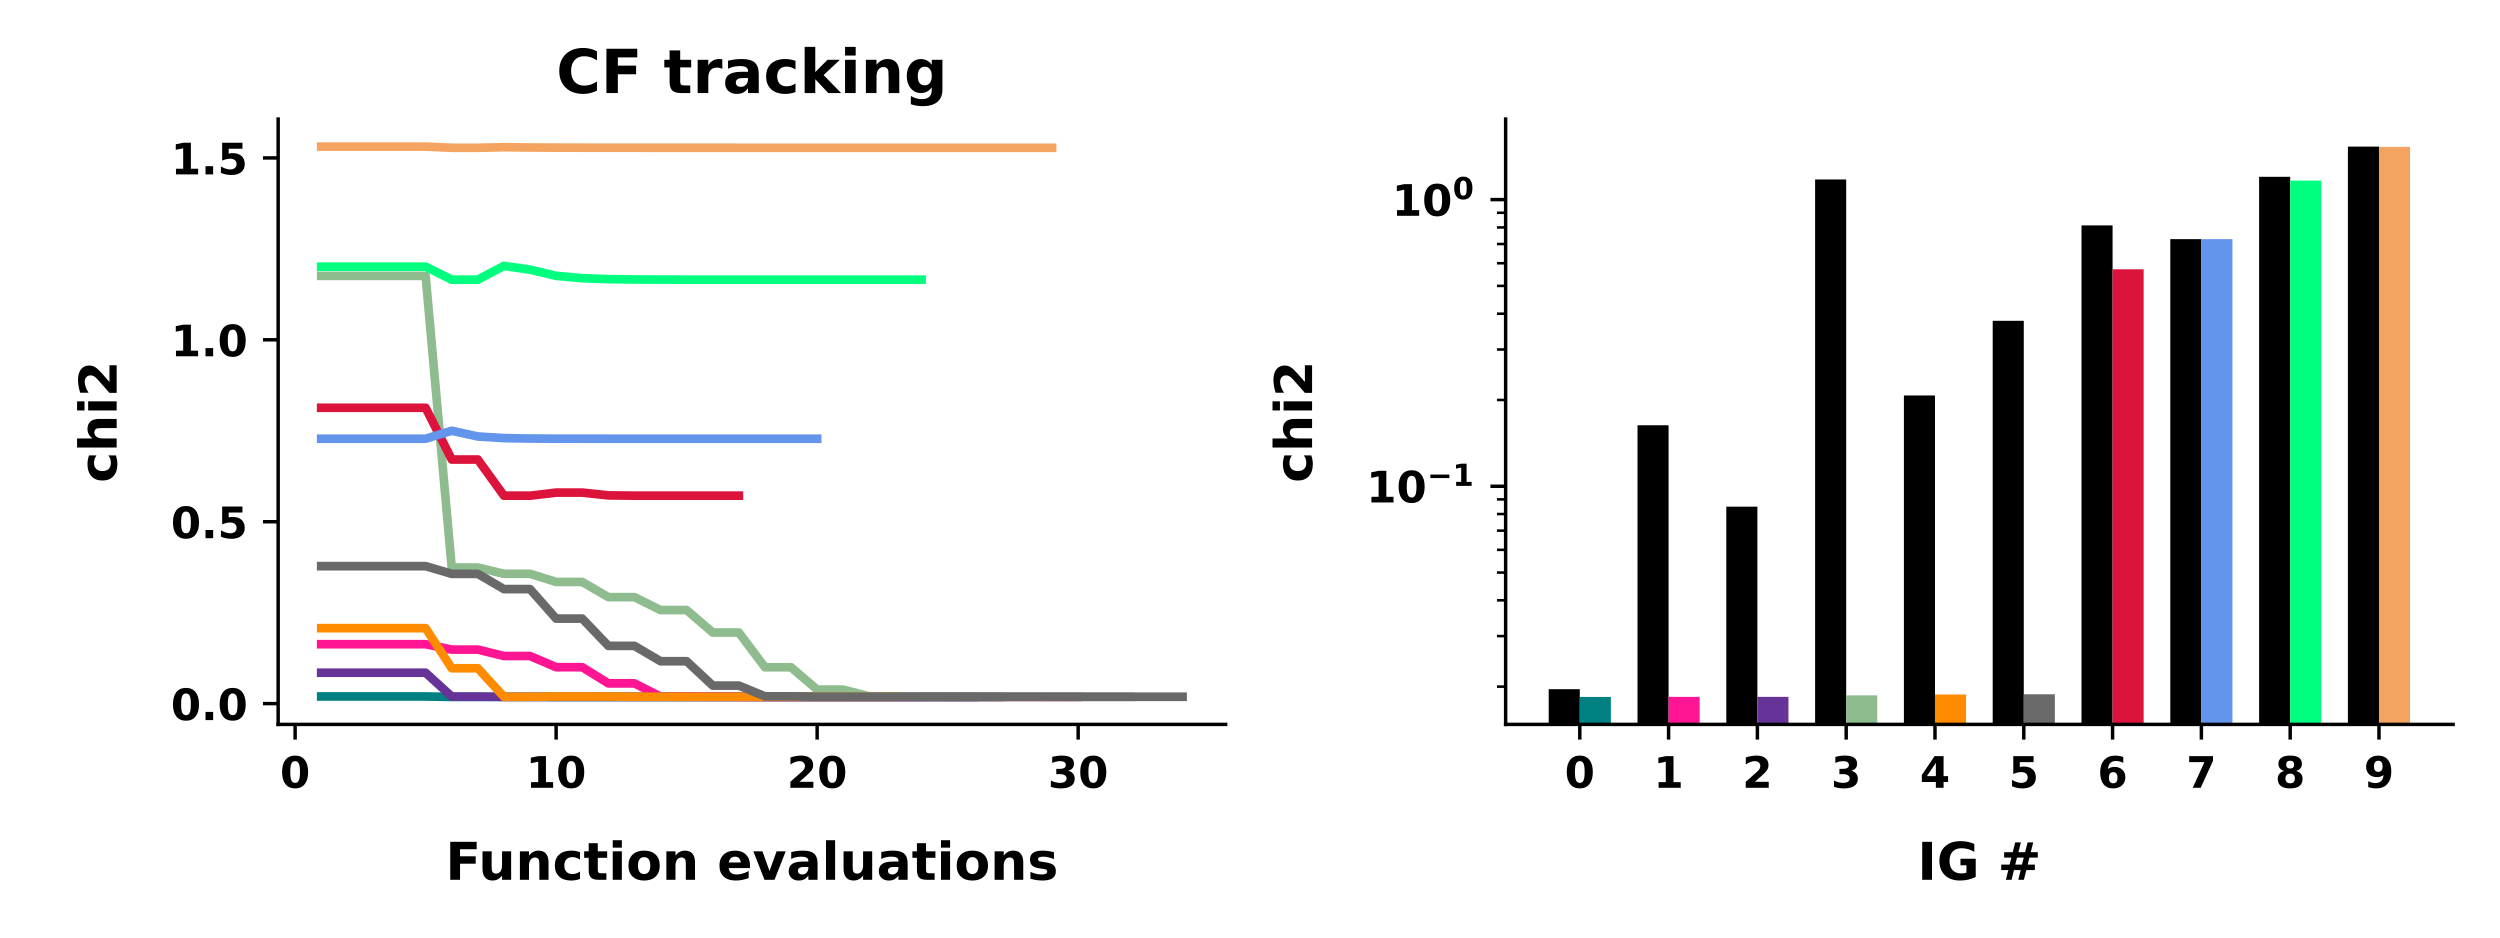 <?xml version="1.0" encoding="utf-8" standalone="no"?>
<!DOCTYPE svg PUBLIC "-//W3C//DTD SVG 1.1//EN"
  "http://www.w3.org/Graphics/SVG/1.1/DTD/svg11.dtd">
<!-- Created with matplotlib (https://matplotlib.org/) -->
<svg height="216pt" version="1.1" viewBox="0 0 576 216" width="576pt" xmlns="http://www.w3.org/2000/svg" xmlns:xlink="http://www.w3.org/1999/xlink">
 <defs>
  <style type="text/css">*{stroke-linecap:butt;stroke-linejoin:round;}</style>
 </defs>
 <g id="figure_1">
  <g id="patch_1">
   <path d="M 0 216 
L 576 216 
L 576 0 
L 0 0 
z
" style="fill:#ffffff;"/>
  </g>
  <g id="axes_1">
   <g id="patch_2">
    <path d="M 64.086 166.908 
L 282.386 166.908 
L 282.386 27.438 
L 64.086 27.438 
z
" style="fill:#ffffff;"/>
   </g>
   <g id="matplotlib.axis_1">
    <g id="xtick_1">
     <g id="line2d_1">
      <defs>
       <path d="M 0 0 
L 0 3.5 
" id="m34d4eb2824" style="stroke:#000000;stroke-width:0.8;"/>
      </defs>
      <g>
       <use style="stroke:#000000;stroke-width:0.8;" x="67.995" xlink:href="#m34d4eb2824" y="166.908"/>
      </g>
     </g>
     <g id="text_1">
      <!-- 0 -->
      <g transform="translate(64.516 181.507)scale(0.1 -0.1)">
       <defs>
        <path d="M 46 36.531 
Q 46 50.203 43.438 55.781 
Q 40.875 61.375 34.812 61.375 
Q 28.766 61.375 26.172 55.781 
Q 23.578 50.203 23.578 36.531 
Q 23.578 22.703 26.172 17.031 
Q 28.766 11.375 34.812 11.375 
Q 40.828 11.375 43.406 17.031 
Q 46 22.703 46 36.531 
z
M 64.797 36.375 
Q 64.797 18.266 56.984 8.422 
Q 49.172 -1.422 34.812 -1.422 
Q 20.406 -1.422 12.594 8.422 
Q 4.781 18.266 4.781 36.375 
Q 4.781 54.547 12.594 64.375 
Q 20.406 74.219 34.812 74.219 
Q 49.172 74.219 56.984 64.375 
Q 64.797 54.547 64.797 36.375 
z
" id="DejaVuSans-Bold-48"/>
       </defs>
       <use xlink:href="#DejaVuSans-Bold-48"/>
      </g>
     </g>
    </g>
    <g id="xtick_2">
     <g id="line2d_2">
      <g>
       <use style="stroke:#000000;stroke-width:0.8;" x="128.132" xlink:href="#m34d4eb2824" y="166.908"/>
      </g>
     </g>
     <g id="text_2">
      <!-- 10 -->
      <g transform="translate(121.175 181.507)scale(0.1 -0.1)">
       <defs>
        <path d="M 11.719 12.984 
L 28.328 12.984 
L 28.328 60.109 
L 11.281 56.594 
L 11.281 69.391 
L 28.219 72.906 
L 46.094 72.906 
L 46.094 12.984 
L 62.703 12.984 
L 62.703 0 
L 11.719 0 
z
" id="DejaVuSans-Bold-49"/>
       </defs>
       <use xlink:href="#DejaVuSans-Bold-49"/>
       <use x="69.58" xlink:href="#DejaVuSans-Bold-48"/>
      </g>
     </g>
    </g>
    <g id="xtick_3">
     <g id="line2d_3">
      <g>
       <use style="stroke:#000000;stroke-width:0.8;" x="188.27" xlink:href="#m34d4eb2824" y="166.908"/>
      </g>
     </g>
     <g id="text_3">
      <!-- 20 -->
      <g transform="translate(181.312 181.507)scale(0.1 -0.1)">
       <defs>
        <path d="M 28.812 13.812 
L 60.891 13.812 
L 60.891 0 
L 7.906 0 
L 7.906 13.812 
L 34.516 37.312 
Q 38.094 40.531 39.797 43.609 
Q 41.5 46.688 41.5 50 
Q 41.5 55.125 38.062 58.25 
Q 34.625 61.375 28.906 61.375 
Q 24.516 61.375 19.281 59.5 
Q 14.062 57.625 8.109 53.906 
L 8.109 69.922 
Q 14.453 72.016 20.656 73.109 
Q 26.859 74.219 32.812 74.219 
Q 45.906 74.219 53.156 68.453 
Q 60.406 62.703 60.406 52.391 
Q 60.406 46.438 57.328 41.281 
Q 54.25 36.141 44.391 27.484 
z
" id="DejaVuSans-Bold-50"/>
       </defs>
       <use xlink:href="#DejaVuSans-Bold-50"/>
       <use x="69.58" xlink:href="#DejaVuSans-Bold-48"/>
      </g>
     </g>
    </g>
    <g id="xtick_4">
     <g id="line2d_4">
      <g>
       <use style="stroke:#000000;stroke-width:0.8;" x="248.408" xlink:href="#m34d4eb2824" y="166.908"/>
      </g>
     </g>
     <g id="text_4">
      <!-- 30 -->
      <g transform="translate(241.45 181.507)scale(0.1 -0.1)">
       <defs>
        <path d="M 46.578 39.312 
Q 53.953 37.406 57.781 32.688 
Q 61.625 27.984 61.625 20.703 
Q 61.625 9.859 53.312 4.219 
Q 45.016 -1.422 29.109 -1.422 
Q 23.484 -1.422 17.844 -0.516 
Q 12.203 0.391 6.688 2.203 
L 6.688 16.703 
Q 11.969 14.062 17.156 12.719 
Q 22.359 11.375 27.391 11.375 
Q 34.859 11.375 38.844 13.953 
Q 42.828 16.547 42.828 21.391 
Q 42.828 26.375 38.75 28.938 
Q 34.672 31.5 26.703 31.5 
L 19.188 31.5 
L 19.188 43.609 
L 27.094 43.609 
Q 34.188 43.609 37.641 45.828 
Q 41.109 48.047 41.109 52.594 
Q 41.109 56.781 37.734 59.078 
Q 34.375 61.375 28.219 61.375 
Q 23.688 61.375 19.047 60.344 
Q 14.406 59.328 9.812 57.328 
L 9.812 71.094 
Q 15.375 72.656 20.844 73.438 
Q 26.312 74.219 31.594 74.219 
Q 45.797 74.219 52.844 69.547 
Q 59.906 64.891 59.906 55.516 
Q 59.906 49.125 56.531 45.047 
Q 53.172 40.969 46.578 39.312 
z
" id="DejaVuSans-Bold-51"/>
       </defs>
       <use xlink:href="#DejaVuSans-Bold-51"/>
       <use x="69.58" xlink:href="#DejaVuSans-Bold-48"/>
      </g>
     </g>
    </g>
    <g id="text_5">
     <!-- Function evaluations -->
     <g transform="translate(102.635 202.704)scale(0.12 -0.12)">
      <defs>
       <path d="M 9.188 72.906 
L 59.906 72.906 
L 59.906 58.688 
L 27.984 58.688 
L 27.984 45.125 
L 58.016 45.125 
L 58.016 30.906 
L 27.984 30.906 
L 27.984 0 
L 9.188 0 
z
" id="DejaVuSans-Bold-70"/>
       <path d="M 7.812 21.297 
L 7.812 54.688 
L 25.391 54.688 
L 25.391 49.219 
Q 25.391 44.781 25.344 38.062 
Q 25.297 31.344 25.297 29.109 
Q 25.297 22.516 25.641 19.609 
Q 25.984 16.703 26.812 15.375 
Q 27.875 13.672 29.609 12.734 
Q 31.344 11.812 33.594 11.812 
Q 39.062 11.812 42.188 16.016 
Q 45.312 20.219 45.312 27.688 
L 45.312 54.688 
L 62.797 54.688 
L 62.797 0 
L 45.312 0 
L 45.312 7.906 
Q 41.359 3.125 36.938 0.844 
Q 32.516 -1.422 27.203 -1.422 
Q 17.719 -1.422 12.766 4.391 
Q 7.812 10.203 7.812 21.297 
z
" id="DejaVuSans-Bold-117"/>
       <path d="M 63.375 33.297 
L 63.375 0 
L 45.797 0 
L 45.797 5.422 
L 45.797 25.484 
Q 45.797 32.562 45.484 35.25 
Q 45.172 37.938 44.391 39.203 
Q 43.359 40.922 41.594 41.875 
Q 39.844 42.828 37.594 42.828 
Q 32.125 42.828 29 38.594 
Q 25.875 34.375 25.875 26.906 
L 25.875 0 
L 8.406 0 
L 8.406 54.688 
L 25.875 54.688 
L 25.875 46.688 
Q 29.828 51.469 34.266 53.734 
Q 38.719 56 44.094 56 
Q 53.562 56 58.469 50.188 
Q 63.375 44.391 63.375 33.297 
z
" id="DejaVuSans-Bold-110"/>
       <path d="M 52.594 52.984 
L 52.594 38.719 
Q 49.031 41.156 45.438 42.328 
Q 41.844 43.5 37.984 43.5 
Q 30.672 43.5 26.594 39.234 
Q 22.516 34.969 22.516 27.297 
Q 22.516 19.625 26.594 15.344 
Q 30.672 11.078 37.984 11.078 
Q 42.094 11.078 45.781 12.297 
Q 49.469 13.531 52.594 15.922 
L 52.594 1.609 
Q 48.484 0.094 44.266 -0.656 
Q 40.047 -1.422 35.797 -1.422 
Q 21 -1.422 12.641 6.172 
Q 4.297 13.766 4.297 27.297 
Q 4.297 40.828 12.641 48.406 
Q 21 56 35.797 56 
Q 40.094 56 44.266 55.25 
Q 48.438 54.5 52.594 52.984 
z
" id="DejaVuSans-Bold-99"/>
       <path d="M 27.484 70.219 
L 27.484 54.688 
L 45.516 54.688 
L 45.516 42.188 
L 27.484 42.188 
L 27.484 19 
Q 27.484 15.188 29 13.844 
Q 30.516 12.5 35.016 12.5 
L 44 12.5 
L 44 0 
L 29 0 
Q 18.656 0 14.328 4.312 
Q 10.016 8.641 10.016 19 
L 10.016 42.188 
L 1.312 42.188 
L 1.312 54.688 
L 10.016 54.688 
L 10.016 70.219 
z
" id="DejaVuSans-Bold-116"/>
       <path d="M 8.406 54.688 
L 25.875 54.688 
L 25.875 0 
L 8.406 0 
z
M 8.406 75.984 
L 25.875 75.984 
L 25.875 61.719 
L 8.406 61.719 
z
" id="DejaVuSans-Bold-105"/>
       <path d="M 34.422 43.5 
Q 28.609 43.5 25.562 39.328 
Q 22.516 35.156 22.516 27.297 
Q 22.516 19.438 25.562 15.25 
Q 28.609 11.078 34.422 11.078 
Q 40.141 11.078 43.156 15.25 
Q 46.188 19.438 46.188 27.297 
Q 46.188 35.156 43.156 39.328 
Q 40.141 43.5 34.422 43.5 
z
M 34.422 56 
Q 48.531 56 56.469 48.375 
Q 64.406 40.766 64.406 27.297 
Q 64.406 13.812 56.469 6.188 
Q 48.531 -1.422 34.422 -1.422 
Q 20.266 -1.422 12.281 6.188 
Q 4.297 13.812 4.297 27.297 
Q 4.297 40.766 12.281 48.375 
Q 20.266 56 34.422 56 
z
" id="DejaVuSans-Bold-111"/>
       <path id="DejaVuSans-Bold-32"/>
       <path d="M 62.984 27.484 
L 62.984 22.516 
L 22.125 22.516 
Q 22.75 16.359 26.562 13.281 
Q 30.375 10.203 37.203 10.203 
Q 42.719 10.203 48.5 11.844 
Q 54.297 13.484 60.406 16.797 
L 60.406 3.328 
Q 54.203 0.984 48 -0.219 
Q 41.797 -1.422 35.594 -1.422 
Q 20.75 -1.422 12.516 6.125 
Q 4.297 13.672 4.297 27.297 
Q 4.297 40.672 12.375 48.328 
Q 20.453 56 34.625 56 
Q 47.516 56 55.25 48.234 
Q 62.984 40.484 62.984 27.484 
z
M 45.016 33.297 
Q 45.016 38.281 42.109 41.328 
Q 39.203 44.391 34.516 44.391 
Q 29.438 44.391 26.266 41.531 
Q 23.094 38.672 22.312 33.297 
z
" id="DejaVuSans-Bold-101"/>
       <path d="M 1.516 54.688 
L 19 54.688 
L 32.625 16.891 
L 46.188 54.688 
L 63.719 54.688 
L 42.188 0 
L 23 0 
z
" id="DejaVuSans-Bold-118"/>
       <path d="M 32.906 24.609 
Q 27.438 24.609 24.672 22.75 
Q 21.922 20.906 21.922 17.281 
Q 21.922 13.969 24.141 12.078 
Q 26.375 10.203 30.328 10.203 
Q 35.25 10.203 38.625 13.734 
Q 42 17.281 42 22.609 
L 42 24.609 
z
M 59.625 31.203 
L 59.625 0 
L 42 0 
L 42 8.109 
Q 38.484 3.125 34.078 0.844 
Q 29.688 -1.422 23.391 -1.422 
Q 14.891 -1.422 9.594 3.531 
Q 4.297 8.5 4.297 16.406 
Q 4.297 26.031 10.906 30.516 
Q 17.531 35.016 31.688 35.016 
L 42 35.016 
L 42 36.375 
Q 42 40.531 38.719 42.453 
Q 35.453 44.391 28.516 44.391 
Q 22.906 44.391 18.062 43.266 
Q 13.234 42.141 9.078 39.891 
L 9.078 53.219 
Q 14.703 54.594 20.359 55.297 
Q 26.031 56 31.688 56 
Q 46.484 56 53.047 50.172 
Q 59.625 44.344 59.625 31.203 
z
" id="DejaVuSans-Bold-97"/>
       <path d="M 8.406 75.984 
L 25.875 75.984 
L 25.875 0 
L 8.406 0 
z
" id="DejaVuSans-Bold-108"/>
       <path d="M 51.125 52.984 
L 51.125 39.703 
Q 45.516 42.047 40.281 43.219 
Q 35.062 44.391 30.422 44.391 
Q 25.438 44.391 23.016 43.141 
Q 20.609 41.891 20.609 39.312 
Q 20.609 37.203 22.438 36.078 
Q 24.266 34.969 29 34.422 
L 32.078 33.984 
Q 45.516 32.281 50.141 28.375 
Q 54.781 24.469 54.781 16.109 
Q 54.781 7.375 48.328 2.969 
Q 41.891 -1.422 29.109 -1.422 
Q 23.688 -1.422 17.891 -0.562 
Q 12.109 0.297 6 2 
L 6 15.281 
Q 11.234 12.75 16.719 11.469 
Q 22.219 10.203 27.875 10.203 
Q 33.016 10.203 35.594 11.609 
Q 38.188 13.031 38.188 15.828 
Q 38.188 18.172 36.406 19.312 
Q 34.625 20.453 29.297 21.094 
L 26.219 21.484 
Q 14.547 22.953 9.859 26.906 
Q 5.172 30.859 5.172 38.922 
Q 5.172 47.609 11.125 51.797 
Q 17.094 56 29.391 56 
Q 34.234 56 39.547 55.266 
Q 44.875 54.547 51.125 52.984 
z
" id="DejaVuSans-Bold-115"/>
      </defs>
      <use xlink:href="#DejaVuSans-Bold-70"/>
      <use x="63.311" xlink:href="#DejaVuSans-Bold-117"/>
      <use x="134.502" xlink:href="#DejaVuSans-Bold-110"/>
      <use x="205.693" xlink:href="#DejaVuSans-Bold-99"/>
      <use x="264.971" xlink:href="#DejaVuSans-Bold-116"/>
      <use x="312.773" xlink:href="#DejaVuSans-Bold-105"/>
      <use x="347.051" xlink:href="#DejaVuSans-Bold-111"/>
      <use x="415.752" xlink:href="#DejaVuSans-Bold-110"/>
      <use x="486.943" xlink:href="#DejaVuSans-Bold-32"/>
      <use x="521.758" xlink:href="#DejaVuSans-Bold-101"/>
      <use x="589.58" xlink:href="#DejaVuSans-Bold-118"/>
      <use x="654.766" xlink:href="#DejaVuSans-Bold-97"/>
      <use x="722.246" xlink:href="#DejaVuSans-Bold-108"/>
      <use x="756.523" xlink:href="#DejaVuSans-Bold-117"/>
      <use x="827.715" xlink:href="#DejaVuSans-Bold-97"/>
      <use x="895.195" xlink:href="#DejaVuSans-Bold-116"/>
      <use x="942.998" xlink:href="#DejaVuSans-Bold-105"/>
      <use x="977.275" xlink:href="#DejaVuSans-Bold-111"/>
      <use x="1045.977" xlink:href="#DejaVuSans-Bold-110"/>
      <use x="1117.168" xlink:href="#DejaVuSans-Bold-115"/>
     </g>
    </g>
   </g>
   <g id="matplotlib.axis_2">
    <g id="ytick_1">
     <g id="line2d_5">
      <defs>
       <path d="M 0 0 
L -3.5 0 
" id="m1b140ae4a9" style="stroke:#000000;stroke-width:0.8;"/>
      </defs>
      <g>
       <use style="stroke:#000000;stroke-width:0.8;" x="64.086" xlink:href="#m1b140ae4a9" y="162.112"/>
      </g>
     </g>
     <g id="text_6">
      <!-- 0.0 -->
      <g transform="translate(39.372 165.911)scale(0.1 -0.1)">
       <defs>
        <path d="M 10.203 18.891 
L 27.781 18.891 
L 27.781 0 
L 10.203 0 
z
" id="DejaVuSans-Bold-46"/>
       </defs>
       <use xlink:href="#DejaVuSans-Bold-48"/>
       <use x="69.58" xlink:href="#DejaVuSans-Bold-46"/>
       <use x="107.568" xlink:href="#DejaVuSans-Bold-48"/>
      </g>
     </g>
    </g>
    <g id="ytick_2">
     <g id="line2d_6">
      <g>
       <use style="stroke:#000000;stroke-width:0.8;" x="64.086" xlink:href="#m1b140ae4a9" y="120.202"/>
      </g>
     </g>
     <g id="text_7">
      <!-- 0.5 -->
      <g transform="translate(39.372 124.001)scale(0.1 -0.1)">
       <defs>
        <path d="M 10.594 72.906 
L 57.328 72.906 
L 57.328 59.078 
L 25.594 59.078 
L 25.594 47.797 
Q 27.734 48.391 29.906 48.703 
Q 32.078 49.031 34.422 49.031 
Q 47.75 49.031 55.172 42.359 
Q 62.594 35.688 62.594 23.781 
Q 62.594 11.969 54.516 5.266 
Q 46.438 -1.422 32.078 -1.422 
Q 25.875 -1.422 19.797 -0.219 
Q 13.719 0.984 7.719 3.422 
L 7.719 18.219 
Q 13.672 14.797 19.016 13.078 
Q 24.359 11.375 29.109 11.375 
Q 35.938 11.375 39.859 14.719 
Q 43.797 18.062 43.797 23.781 
Q 43.797 29.547 39.859 32.859 
Q 35.938 36.188 29.109 36.188 
Q 25.047 36.188 20.453 35.125 
Q 15.875 34.078 10.594 31.891 
z
" id="DejaVuSans-Bold-53"/>
       </defs>
       <use xlink:href="#DejaVuSans-Bold-48"/>
       <use x="69.58" xlink:href="#DejaVuSans-Bold-46"/>
       <use x="107.568" xlink:href="#DejaVuSans-Bold-53"/>
      </g>
     </g>
    </g>
    <g id="ytick_3">
     <g id="line2d_7">
      <g>
       <use style="stroke:#000000;stroke-width:0.8;" x="64.086" xlink:href="#m1b140ae4a9" y="78.292"/>
      </g>
     </g>
     <g id="text_8">
      <!-- 1.0 -->
      <g transform="translate(39.372 82.091)scale(0.1 -0.1)">
       <use xlink:href="#DejaVuSans-Bold-49"/>
       <use x="69.58" xlink:href="#DejaVuSans-Bold-46"/>
       <use x="107.568" xlink:href="#DejaVuSans-Bold-48"/>
      </g>
     </g>
    </g>
    <g id="ytick_4">
     <g id="line2d_8">
      <g>
       <use style="stroke:#000000;stroke-width:0.8;" x="64.086" xlink:href="#m1b140ae4a9" y="36.382"/>
      </g>
     </g>
     <g id="text_9">
      <!-- 1.5 -->
      <g transform="translate(39.372 40.181)scale(0.1 -0.1)">
       <use xlink:href="#DejaVuSans-Bold-49"/>
       <use x="69.58" xlink:href="#DejaVuSans-Bold-46"/>
       <use x="107.568" xlink:href="#DejaVuSans-Bold-53"/>
      </g>
     </g>
    </g>
    <g id="text_10">
     <!-- chi2 -->
     <g transform="translate(26.876 111.233)rotate(-90)scale(0.12 -0.12)">
      <defs>
       <path d="M 63.375 33.297 
L 63.375 0 
L 45.797 0 
L 45.797 5.422 
L 45.797 25.391 
Q 45.797 32.562 45.484 35.25 
Q 45.172 37.938 44.391 39.203 
Q 43.359 40.922 41.594 41.875 
Q 39.844 42.828 37.594 42.828 
Q 32.125 42.828 29 38.594 
Q 25.875 34.375 25.875 26.906 
L 25.875 0 
L 8.406 0 
L 8.406 75.984 
L 25.875 75.984 
L 25.875 46.688 
Q 29.828 51.469 34.266 53.734 
Q 38.719 56 44.094 56 
Q 53.562 56 58.469 50.188 
Q 63.375 44.391 63.375 33.297 
z
" id="DejaVuSans-Bold-104"/>
      </defs>
      <use xlink:href="#DejaVuSans-Bold-99"/>
      <use x="59.277" xlink:href="#DejaVuSans-Bold-104"/>
      <use x="130.469" xlink:href="#DejaVuSans-Bold-105"/>
      <use x="164.746" xlink:href="#DejaVuSans-Bold-50"/>
     </g>
    </g>
   </g>
   <g id="line2d_9">
    <path clip-path="url(#pe7746c3348)" d="M 74.008 160.47 
L 80.022 160.47 
L 86.036 160.47 
L 92.05 160.47 
L 98.063 160.47 
L 104.077 160.569 
L 110.091 160.569 
L 116.105 160.56 
L 122.119 160.56 
L 128.132 160.566 
L 134.146 160.568 
L 140.16 160.569 
L 146.174 160.569 
L 152.188 160.569 
L 158.201 160.569 
L 164.215 160.569 
L 170.229 160.569 
L 176.243 160.569 
L 182.256 160.569 
L 188.27 160.569 
L 194.284 160.569 
L 200.298 160.569 
L 206.312 160.569 
L 212.325 160.569 
L 218.339 160.569 
L 224.353 160.569 
L 230.367 160.569 
" style="fill:none;stroke:#008080;stroke-linecap:square;stroke-width:2;"/>
   </g>
   <g id="line2d_10">
    <path clip-path="url(#pe7746c3348)" d="M 74.008 148.427 
L 80.022 148.427 
L 86.036 148.427 
L 92.05 148.427 
L 98.063 148.427 
L 104.077 149.665 
L 110.091 149.665 
L 116.105 151.148 
L 122.119 151.148 
L 128.132 153.723 
L 134.146 153.723 
L 140.16 157.449 
L 146.174 157.449 
L 152.188 160.512 
L 158.201 160.512 
L 164.215 160.543 
L 170.229 160.543 
L 176.243 160.568 
L 182.256 160.568 
L 188.27 160.568 
L 194.284 160.568 
L 200.298 160.568 
L 206.312 160.568 
L 212.325 160.568 
L 218.339 160.568 
L 224.353 160.568 
L 230.367 160.568 
L 236.381 160.568 
L 242.394 160.568 
L 248.408 160.568 
" style="fill:none;stroke:#ff1493;stroke-linecap:square;stroke-width:2;"/>
   </g>
   <g id="line2d_11">
    <path clip-path="url(#pe7746c3348)" d="M 74.008 154.998 
L 80.022 154.998 
L 86.036 154.998 
L 92.05 154.998 
L 98.063 154.998 
L 104.077 160.491 
L 110.091 160.491 
L 116.105 160.568 
L 122.119 160.568 
L 128.132 160.568 
L 134.146 160.568 
L 140.16 160.565 
L 146.174 160.567 
L 152.188 160.568 
L 158.201 160.568 
L 164.215 160.568 
L 170.229 160.568 
L 176.243 160.568 
L 182.256 160.568 
L 188.27 160.568 
L 194.284 160.568 
L 200.298 160.568 
L 206.312 160.568 
L 212.325 160.568 
L 218.339 160.568 
L 224.353 160.568 
" style="fill:none;stroke:#663399;stroke-linecap:square;stroke-width:2;"/>
   </g>
   <g id="line2d_12">
    <path clip-path="url(#pe7746c3348)" d="M 74.008 63.555 
L 80.022 63.555 
L 86.036 63.555 
L 92.05 63.555 
L 98.063 63.555 
L 104.077 130.765 
L 110.091 130.765 
L 116.105 132.204 
L 122.119 132.204 
L 128.132 134.08 
L 134.146 134.08 
L 140.16 137.574 
L 146.174 137.574 
L 152.188 140.562 
L 158.201 140.562 
L 164.215 145.74 
L 170.229 145.741 
L 176.243 153.741 
L 182.256 153.741 
L 188.27 158.89 
L 194.284 158.89 
L 200.298 160.455 
L 206.312 160.455 
L 212.325 160.549 
L 218.339 160.549 
L 224.353 160.546 
L 230.367 160.546 
L 236.381 160.548 
L 242.394 160.549 
L 248.408 160.549 
L 254.422 160.549 
L 260.436 160.549 
" style="fill:none;stroke:#8fbc8f;stroke-linecap:square;stroke-width:2;"/>
   </g>
   <g id="line2d_13">
    <path clip-path="url(#pe7746c3348)" d="M 74.008 144.73 
L 80.022 144.73 
L 86.036 144.73 
L 92.05 144.73 
L 98.063 144.73 
L 104.077 153.967 
L 110.091 153.967 
L 116.105 160.538 
L 122.119 160.538 
L 128.132 160.481 
L 134.146 160.481 
L 140.16 160.481 
L 146.174 160.525 
L 152.188 160.534 
L 158.201 160.537 
L 164.215 160.538 
L 170.229 160.538 
L 176.243 160.538 
L 182.256 160.538 
L 188.27 160.538 
L 194.284 160.538 
L 200.298 160.538 
L 206.312 160.538 
" style="fill:none;stroke:#ff8c00;stroke-linecap:square;stroke-width:2;"/>
   </g>
   <g id="line2d_14">
    <path clip-path="url(#pe7746c3348)" d="M 74.008 130.444 
L 80.022 130.444 
L 86.036 130.444 
L 92.05 130.444 
L 98.063 130.444 
L 104.077 132.217 
L 110.091 132.217 
L 116.105 135.729 
L 122.119 135.729 
L 128.132 142.526 
L 134.146 142.526 
L 140.16 148.811 
L 146.174 148.811 
L 152.188 152.349 
L 158.201 152.349 
L 164.215 157.96 
L 170.229 157.96 
L 176.243 160.439 
L 182.256 160.439 
L 188.27 160.536 
L 194.284 160.536 
L 200.298 160.521 
L 206.312 160.521 
L 212.325 160.522 
L 218.339 160.532 
L 224.353 160.535 
L 230.367 160.535 
L 236.381 160.536 
L 242.394 160.536 
L 248.408 160.536 
L 254.422 160.536 
L 260.436 160.536 
L 266.449 160.536 
L 272.463 160.536 
" style="fill:none;stroke:#696969;stroke-linecap:square;stroke-width:2;"/>
   </g>
   <g id="line2d_15">
    <path clip-path="url(#pe7746c3348)" d="M 74.008 93.952 
L 80.022 93.952 
L 86.036 93.952 
L 92.05 93.952 
L 98.063 93.952 
L 104.077 105.872 
L 110.091 105.872 
L 116.105 114.207 
L 122.119 114.207 
L 128.132 113.497 
L 134.146 113.497 
L 140.16 114.136 
L 146.174 114.2 
L 152.188 114.206 
L 158.201 114.207 
L 164.215 114.207 
L 170.229 114.207 
" style="fill:none;stroke:#dc143c;stroke-linecap:square;stroke-width:2;"/>
   </g>
   <g id="line2d_16">
    <path clip-path="url(#pe7746c3348)" d="M 74.008 101.079 
L 80.022 101.079 
L 86.036 101.079 
L 92.05 101.079 
L 98.063 101.079 
L 104.077 99.245 
L 110.091 100.569 
L 116.105 100.938 
L 122.119 101.04 
L 128.132 101.068 
L 134.146 101.076 
L 140.16 101.078 
L 146.174 101.079 
L 152.188 101.079 
L 158.201 101.079 
L 164.215 101.079 
L 170.229 101.079 
L 176.243 101.079 
L 182.256 101.079 
L 188.27 101.079 
" style="fill:none;stroke:#6495ed;stroke-linecap:square;stroke-width:2;"/>
   </g>
   <g id="line2d_17">
    <path clip-path="url(#pe7746c3348)" d="M 74.008 61.448 
L 80.022 61.448 
L 86.036 61.448 
L 92.05 61.448 
L 98.063 61.448 
L 104.077 64.439 
L 110.091 64.439 
L 116.105 61.266 
L 122.119 62.135 
L 128.132 63.55 
L 134.146 64.098 
L 140.16 64.308 
L 146.174 64.389 
L 152.188 64.42 
L 158.201 64.431 
L 164.215 64.436 
L 170.229 64.438 
L 176.243 64.438 
L 182.256 64.439 
L 188.27 64.439 
L 194.284 64.439 
L 200.298 64.439 
L 206.312 64.439 
L 212.325 64.439 
" style="fill:none;stroke:#00ff7f;stroke-linecap:square;stroke-width:2;"/>
   </g>
   <g id="line2d_18">
    <path clip-path="url(#pe7746c3348)" d="M 74.008 33.777 
L 80.022 33.777 
L 86.036 33.777 
L 92.05 33.777 
L 98.063 33.777 
L 104.077 34.047 
L 110.091 34.047 
L 116.105 33.915 
L 122.119 33.981 
L 128.132 34.014 
L 134.146 34.031 
L 140.16 34.039 
L 146.174 34.043 
L 152.188 34.045 
L 158.201 34.046 
L 164.215 34.046 
L 170.229 34.047 
L 176.243 34.047 
L 182.256 34.047 
L 188.27 34.047 
L 194.284 34.047 
L 200.298 34.047 
L 206.312 34.047 
L 212.325 34.047 
L 218.339 34.047 
L 224.353 34.047 
L 230.367 34.047 
L 236.381 34.047 
L 242.394 34.047 
" style="fill:none;stroke:#f4a460;stroke-linecap:square;stroke-width:2;"/>
   </g>
   <g id="patch_3">
    <path d="M 64.086 166.908 
L 64.086 27.438 
" style="fill:none;stroke:#000000;stroke-linecap:square;stroke-linejoin:miter;stroke-width:0.8;"/>
   </g>
   <g id="patch_4">
    <path d="M 64.086 166.908 
L 282.386 166.908 
" style="fill:none;stroke:#000000;stroke-linecap:square;stroke-linejoin:miter;stroke-width:0.8;"/>
   </g>
   <g id="text_11">
    <!-- CF tracking -->
    <g transform="translate(128.16 21.438)scale(0.14 -0.14)">
     <defs>
      <path d="M 67 4 
Q 61.812 1.312 56.203 -0.047 
Q 50.594 -1.422 44.484 -1.422 
Q 26.266 -1.422 15.625 8.766 
Q 4.984 18.953 4.984 36.375 
Q 4.984 53.859 15.625 64.031 
Q 26.266 74.219 44.484 74.219 
Q 50.594 74.219 56.203 72.844 
Q 61.812 71.484 67 68.797 
L 67 53.719 
Q 61.766 57.281 56.688 58.938 
Q 51.609 60.594 46 60.594 
Q 35.938 60.594 30.172 54.141 
Q 24.422 47.703 24.422 36.375 
Q 24.422 25.094 30.172 18.641 
Q 35.938 12.203 46 12.203 
Q 51.609 12.203 56.688 13.859 
Q 61.766 15.531 67 19.094 
z
" id="DejaVuSans-Bold-67"/>
      <path d="M 49.031 39.797 
Q 46.734 40.875 44.453 41.375 
Q 42.188 41.891 39.891 41.891 
Q 33.156 41.891 29.516 37.562 
Q 25.875 33.25 25.875 25.203 
L 25.875 0 
L 8.406 0 
L 8.406 54.688 
L 25.875 54.688 
L 25.875 45.703 
Q 29.25 51.078 33.609 53.531 
Q 37.984 56 44.094 56 
Q 44.969 56 45.984 55.922 
Q 47.016 55.859 48.969 55.609 
z
" id="DejaVuSans-Bold-114"/>
      <path d="M 8.406 75.984 
L 25.875 75.984 
L 25.875 34.625 
L 46 54.688 
L 66.312 54.688 
L 39.594 29.594 
L 68.406 0 
L 47.219 0 
L 25.875 22.797 
L 25.875 0 
L 8.406 0 
z
" id="DejaVuSans-Bold-107"/>
      <path d="M 45.609 9.281 
Q 42 4.5 37.641 2.25 
Q 33.297 0 27.594 0 
Q 17.578 0 11.031 7.875 
Q 4.5 15.766 4.5 27.984 
Q 4.5 40.234 11.031 48.062 
Q 17.578 55.906 27.594 55.906 
Q 33.297 55.906 37.641 53.656 
Q 42 51.422 45.609 46.578 
L 45.609 54.688 
L 63.188 54.688 
L 63.188 5.516 
Q 63.188 -7.672 54.859 -14.625 
Q 46.531 -21.578 30.719 -21.578 
Q 25.594 -21.578 20.797 -20.797 
Q 16.016 -20.016 11.188 -18.406 
L 11.188 -4.781 
Q 15.766 -7.422 20.156 -8.719 
Q 24.562 -10.016 29 -10.016 
Q 37.594 -10.016 41.594 -6.25 
Q 45.609 -2.484 45.609 5.516 
z
M 34.078 43.312 
Q 28.656 43.312 25.625 39.297 
Q 22.609 35.297 22.609 27.984 
Q 22.609 20.453 25.531 16.578 
Q 28.469 12.703 34.078 12.703 
Q 39.547 12.703 42.578 16.703 
Q 45.609 20.703 45.609 27.984 
Q 45.609 35.297 42.578 39.297 
Q 39.547 43.312 34.078 43.312 
z
" id="DejaVuSans-Bold-103"/>
     </defs>
     <use xlink:href="#DejaVuSans-Bold-67"/>
     <use x="73.389" xlink:href="#DejaVuSans-Bold-70"/>
     <use x="141.699" xlink:href="#DejaVuSans-Bold-32"/>
     <use x="176.514" xlink:href="#DejaVuSans-Bold-116"/>
     <use x="224.316" xlink:href="#DejaVuSans-Bold-114"/>
     <use x="273.633" xlink:href="#DejaVuSans-Bold-97"/>
     <use x="341.113" xlink:href="#DejaVuSans-Bold-99"/>
     <use x="400.391" xlink:href="#DejaVuSans-Bold-107"/>
     <use x="466.895" xlink:href="#DejaVuSans-Bold-105"/>
     <use x="501.172" xlink:href="#DejaVuSans-Bold-110"/>
     <use x="572.363" xlink:href="#DejaVuSans-Bold-103"/>
    </g>
   </g>
  </g>
  <g id="axes_2">
   <g id="patch_5">
    <path d="M 346.9 166.908 
L 565.2 166.908 
L 565.2 27.438 
L 346.9 27.438 
z
" style="fill:#ffffff;"/>
   </g>
   <g id="patch_6">
    <path clip-path="url(#p69cb1c8ac1)" d="M 356.822 66084.977 
L 363.983 66084.977 
L 363.983 158.794 
L 356.822 158.794 
z
"/>
   </g>
   <g id="patch_7">
    <path clip-path="url(#p69cb1c8ac1)" d="M 377.282 66084.977 
L 384.442 66084.977 
L 384.442 97.975 
L 377.282 97.975 
z
"/>
   </g>
   <g id="patch_8">
    <path clip-path="url(#p69cb1c8ac1)" d="M 397.741 66084.977 
L 404.902 66084.977 
L 404.902 116.74 
L 397.741 116.74 
z
"/>
   </g>
   <g id="patch_9">
    <path clip-path="url(#p69cb1c8ac1)" d="M 418.2 66084.977 
L 425.361 66084.977 
L 425.361 41.349 
L 418.2 41.349 
z
"/>
   </g>
   <g id="patch_10">
    <path clip-path="url(#p69cb1c8ac1)" d="M 438.659 66084.977 
L 445.82 66084.977 
L 445.82 91.116 
L 438.659 91.116 
z
"/>
   </g>
   <g id="patch_11">
    <path clip-path="url(#p69cb1c8ac1)" d="M 459.119 66084.977 
L 466.279 66084.977 
L 466.279 73.911 
L 459.119 73.911 
z
"/>
   </g>
   <g id="patch_12">
    <path clip-path="url(#p69cb1c8ac1)" d="M 479.578 66084.977 
L 486.739 66084.977 
L 486.739 51.926 
L 479.578 51.926 
z
"/>
   </g>
   <g id="patch_13">
    <path clip-path="url(#p69cb1c8ac1)" d="M 500.037 66084.977 
L 507.198 66084.977 
L 507.198 55.093 
L 500.037 55.093 
z
"/>
   </g>
   <g id="patch_14">
    <path clip-path="url(#p69cb1c8ac1)" d="M 520.497 66084.977 
L 527.657 66084.977 
L 527.657 40.742 
L 520.497 40.742 
z
"/>
   </g>
   <g id="patch_15">
    <path clip-path="url(#p69cb1c8ac1)" d="M 540.956 66084.977 
L 548.117 66084.977 
L 548.117 33.777 
L 540.956 33.777 
z
"/>
   </g>
   <g id="patch_16">
    <path clip-path="url(#p69cb1c8ac1)" d="M 363.983 66084.977 
L 371.144 66084.977 
L 371.144 160.569 
L 363.983 160.569 
z
" style="fill:#008080;"/>
   </g>
   <g id="patch_17">
    <path clip-path="url(#p69cb1c8ac1)" d="M 384.442 66084.977 
L 391.603 66084.977 
L 391.603 160.564 
L 384.442 160.564 
z
" style="fill:#ff1493;"/>
   </g>
   <g id="patch_18">
    <path clip-path="url(#p69cb1c8ac1)" d="M 404.902 66084.977 
L 412.062 66084.977 
L 412.062 160.558 
L 404.902 160.558 
z
" style="fill:#663399;"/>
   </g>
   <g id="patch_19">
    <path clip-path="url(#p69cb1c8ac1)" d="M 425.361 66084.977 
L 432.522 66084.977 
L 432.522 160.201 
L 425.361 160.201 
z
" style="fill:#8fbc8f;"/>
   </g>
   <g id="patch_20">
    <path clip-path="url(#p69cb1c8ac1)" d="M 445.82 66084.977 
L 452.981 66084.977 
L 452.981 160.006 
L 445.82 160.006 
z
" style="fill:#ff8c00;"/>
   </g>
   <g id="patch_21">
    <path clip-path="url(#p69cb1c8ac1)" d="M 466.279 66084.977 
L 473.44 66084.977 
L 473.44 159.965 
L 466.279 159.965 
z
" style="fill:#696969;"/>
   </g>
   <g id="patch_22">
    <path clip-path="url(#p69cb1c8ac1)" d="M 486.739 66084.977 
L 493.899 66084.977 
L 493.899 62.04 
L 486.739 62.04 
z
" style="fill:#dc143c;"/>
   </g>
   <g id="patch_23">
    <path clip-path="url(#p69cb1c8ac1)" d="M 507.198 66084.977 
L 514.359 66084.977 
L 514.359 55.093 
L 507.198 55.093 
z
" style="fill:#6495ed;"/>
   </g>
   <g id="patch_24">
    <path clip-path="url(#p69cb1c8ac1)" d="M 527.657 66084.977 
L 534.818 66084.977 
L 534.818 41.608 
L 527.657 41.608 
z
" style="fill:#00ff7f;"/>
   </g>
   <g id="patch_25">
    <path clip-path="url(#p69cb1c8ac1)" d="M 548.117 66084.977 
L 555.277 66084.977 
L 555.277 33.838 
L 548.117 33.838 
z
" style="fill:#f4a460;"/>
   </g>
   <g id="matplotlib.axis_3">
    <g id="xtick_5">
     <g id="line2d_19">
      <g>
       <use style="stroke:#000000;stroke-width:0.8;" x="363.983" xlink:href="#m34d4eb2824" y="166.908"/>
      </g>
     </g>
     <g id="text_12">
      <!-- 0 -->
      <g transform="translate(360.504 181.507)scale(0.1 -0.1)">
       <use xlink:href="#DejaVuSans-Bold-48"/>
      </g>
     </g>
    </g>
    <g id="xtick_6">
     <g id="line2d_20">
      <g>
       <use style="stroke:#000000;stroke-width:0.8;" x="384.442" xlink:href="#m34d4eb2824" y="166.908"/>
      </g>
     </g>
     <g id="text_13">
      <!-- 1 -->
      <g transform="translate(380.964 181.507)scale(0.1 -0.1)">
       <use xlink:href="#DejaVuSans-Bold-49"/>
      </g>
     </g>
    </g>
    <g id="xtick_7">
     <g id="line2d_21">
      <g>
       <use style="stroke:#000000;stroke-width:0.8;" x="404.902" xlink:href="#m34d4eb2824" y="166.908"/>
      </g>
     </g>
     <g id="text_14">
      <!-- 2 -->
      <g transform="translate(401.423 181.507)scale(0.1 -0.1)">
       <use xlink:href="#DejaVuSans-Bold-50"/>
      </g>
     </g>
    </g>
    <g id="xtick_8">
     <g id="line2d_22">
      <g>
       <use style="stroke:#000000;stroke-width:0.8;" x="425.361" xlink:href="#m34d4eb2824" y="166.908"/>
      </g>
     </g>
     <g id="text_15">
      <!-- 3 -->
      <g transform="translate(421.882 181.507)scale(0.1 -0.1)">
       <use xlink:href="#DejaVuSans-Bold-51"/>
      </g>
     </g>
    </g>
    <g id="xtick_9">
     <g id="line2d_23">
      <g>
       <use style="stroke:#000000;stroke-width:0.8;" x="445.82" xlink:href="#m34d4eb2824" y="166.908"/>
      </g>
     </g>
     <g id="text_16">
      <!-- 4 -->
      <g transform="translate(442.341 181.507)scale(0.1 -0.1)">
       <defs>
        <path d="M 36.812 57.422 
L 16.219 26.906 
L 36.812 26.906 
z
M 33.688 72.906 
L 54.594 72.906 
L 54.594 26.906 
L 64.984 26.906 
L 64.984 13.281 
L 54.594 13.281 
L 54.594 0 
L 36.812 0 
L 36.812 13.281 
L 4.5 13.281 
L 4.5 29.391 
z
" id="DejaVuSans-Bold-52"/>
       </defs>
       <use xlink:href="#DejaVuSans-Bold-52"/>
      </g>
     </g>
    </g>
    <g id="xtick_10">
     <g id="line2d_24">
      <g>
       <use style="stroke:#000000;stroke-width:0.8;" x="466.279" xlink:href="#m34d4eb2824" y="166.908"/>
      </g>
     </g>
     <g id="text_17">
      <!-- 5 -->
      <g transform="translate(462.801 181.507)scale(0.1 -0.1)">
       <use xlink:href="#DejaVuSans-Bold-53"/>
      </g>
     </g>
    </g>
    <g id="xtick_11">
     <g id="line2d_25">
      <g>
       <use style="stroke:#000000;stroke-width:0.8;" x="486.739" xlink:href="#m34d4eb2824" y="166.908"/>
      </g>
     </g>
     <g id="text_18">
      <!-- 6 -->
      <g transform="translate(483.26 181.507)scale(0.1 -0.1)">
       <defs>
        <path d="M 36.188 35.984 
Q 31.25 35.984 28.781 32.781 
Q 26.312 29.594 26.312 23.188 
Q 26.312 16.797 28.781 13.594 
Q 31.25 10.406 36.188 10.406 
Q 41.156 10.406 43.625 13.594 
Q 46.094 16.797 46.094 23.188 
Q 46.094 29.594 43.625 32.781 
Q 41.156 35.984 36.188 35.984 
z
M 59.422 71 
L 59.422 57.516 
Q 54.781 59.719 50.672 60.766 
Q 46.578 61.812 42.672 61.812 
Q 34.281 61.812 29.594 57.141 
Q 24.906 52.484 24.125 43.312 
Q 27.344 45.703 31.094 46.891 
Q 34.859 48.094 39.312 48.094 
Q 50.484 48.094 57.344 41.547 
Q 64.203 35.016 64.203 24.422 
Q 64.203 12.703 56.531 5.641 
Q 48.875 -1.422 35.984 -1.422 
Q 21.781 -1.422 13.984 8.172 
Q 6.203 17.781 6.203 35.406 
Q 6.203 53.469 15.312 63.797 
Q 24.422 74.125 40.281 74.125 
Q 45.312 74.125 50.047 73.344 
Q 54.781 72.562 59.422 71 
z
" id="DejaVuSans-Bold-54"/>
       </defs>
       <use xlink:href="#DejaVuSans-Bold-54"/>
      </g>
     </g>
    </g>
    <g id="xtick_12">
     <g id="line2d_26">
      <g>
       <use style="stroke:#000000;stroke-width:0.8;" x="507.198" xlink:href="#m34d4eb2824" y="166.908"/>
      </g>
     </g>
     <g id="text_19">
      <!-- 7 -->
      <g transform="translate(503.719 181.507)scale(0.1 -0.1)">
       <defs>
        <path d="M 6.688 72.906 
L 61.625 72.906 
L 61.625 62.312 
L 33.203 0 
L 14.891 0 
L 41.797 59.078 
L 6.688 59.078 
z
" id="DejaVuSans-Bold-55"/>
       </defs>
       <use xlink:href="#DejaVuSans-Bold-55"/>
      </g>
     </g>
    </g>
    <g id="xtick_13">
     <g id="line2d_27">
      <g>
       <use style="stroke:#000000;stroke-width:0.8;" x="527.657" xlink:href="#m34d4eb2824" y="166.908"/>
      </g>
     </g>
     <g id="text_20">
      <!-- 8 -->
      <g transform="translate(524.178 181.507)scale(0.1 -0.1)">
       <defs>
        <path d="M 34.812 32.625 
Q 29.547 32.625 26.703 29.734 
Q 23.875 26.859 23.875 21.484 
Q 23.875 16.109 26.703 13.25 
Q 29.547 10.406 34.812 10.406 
Q 40.047 10.406 42.828 13.25 
Q 45.609 16.109 45.609 21.484 
Q 45.609 26.906 42.828 29.766 
Q 40.047 32.625 34.812 32.625 
z
M 21.094 38.812 
Q 14.453 40.828 11.078 44.969 
Q 7.719 49.125 7.719 55.328 
Q 7.719 64.547 14.594 69.375 
Q 21.484 74.219 34.812 74.219 
Q 48.047 74.219 54.922 69.406 
Q 61.812 64.594 61.812 55.328 
Q 61.812 49.125 58.422 44.969 
Q 55.031 40.828 48.391 38.812 
Q 55.812 36.766 59.594 32.156 
Q 63.375 27.547 63.375 20.516 
Q 63.375 9.672 56.172 4.125 
Q 48.969 -1.422 34.812 -1.422 
Q 20.609 -1.422 13.359 4.125 
Q 6.109 9.672 6.109 20.516 
Q 6.109 27.547 9.891 32.156 
Q 13.672 36.766 21.094 38.812 
z
M 25.484 53.422 
Q 25.484 49.078 27.906 46.734 
Q 30.328 44.391 34.812 44.391 
Q 39.203 44.391 41.594 46.734 
Q 44 49.078 44 53.422 
Q 44 57.766 41.594 60.078 
Q 39.203 62.406 34.812 62.406 
Q 30.328 62.406 27.906 60.062 
Q 25.484 57.719 25.484 53.422 
z
" id="DejaVuSans-Bold-56"/>
       </defs>
       <use xlink:href="#DejaVuSans-Bold-56"/>
      </g>
     </g>
    </g>
    <g id="xtick_14">
     <g id="line2d_28">
      <g>
       <use style="stroke:#000000;stroke-width:0.8;" x="548.117" xlink:href="#m34d4eb2824" y="166.908"/>
      </g>
     </g>
     <g id="text_21">
      <!-- 9 -->
      <g transform="translate(544.638 181.507)scale(0.1 -0.1)">
       <defs>
        <path d="M 10.016 1.609 
L 10.016 15.094 
Q 14.5 12.984 18.594 11.938 
Q 22.703 10.891 26.703 10.891 
Q 35.109 10.891 39.797 15.547 
Q 44.484 20.219 45.312 29.391 
Q 42 26.953 38.234 25.734 
Q 34.469 24.516 30.078 24.516 
Q 18.891 24.516 12.031 31.031 
Q 5.172 37.547 5.172 48.188 
Q 5.172 59.969 12.812 67.047 
Q 20.453 74.125 33.297 74.125 
Q 47.562 74.125 55.375 64.5 
Q 63.188 54.891 63.188 37.312 
Q 63.188 19.234 54.047 8.906 
Q 44.922 -1.422 29 -1.422 
Q 23.875 -1.422 19.188 -0.656 
Q 14.5 0.094 10.016 1.609 
z
M 33.203 36.719 
Q 38.141 36.719 40.625 39.906 
Q 43.109 43.109 43.109 49.516 
Q 43.109 55.859 40.625 59.078 
Q 38.141 62.312 33.203 62.312 
Q 28.266 62.312 25.781 59.078 
Q 23.297 55.859 23.297 49.516 
Q 23.297 43.109 25.781 39.906 
Q 28.266 36.719 33.203 36.719 
z
" id="DejaVuSans-Bold-57"/>
       </defs>
       <use xlink:href="#DejaVuSans-Bold-57"/>
      </g>
     </g>
    </g>
    <g id="text_22">
     <!-- IG # -->
     <g transform="translate(441.776 202.704)scale(0.12 -0.12)">
      <defs>
       <path d="M 9.188 72.906 
L 27.984 72.906 
L 27.984 0 
L 9.188 0 
z
" id="DejaVuSans-Bold-73"/>
       <path d="M 74.703 5.422 
Q 67.672 2 60.109 0.281 
Q 52.547 -1.422 44.484 -1.422 
Q 26.266 -1.422 15.625 8.766 
Q 4.984 18.953 4.984 36.375 
Q 4.984 54 15.812 64.109 
Q 26.656 74.219 45.516 74.219 
Q 52.781 74.219 59.438 72.844 
Q 66.109 71.484 72.016 68.797 
L 72.016 53.719 
Q 65.922 57.172 59.891 58.875 
Q 53.859 60.594 47.797 60.594 
Q 36.578 60.594 30.5 54.312 
Q 24.422 48.047 24.422 36.375 
Q 24.422 24.812 30.281 18.5 
Q 36.141 12.203 46.922 12.203 
Q 49.859 12.203 52.375 12.562 
Q 54.891 12.938 56.891 13.719 
L 56.891 27.875 
L 45.406 27.875 
L 45.406 40.484 
L 74.703 40.484 
z
" id="DejaVuSans-Bold-71"/>
       <path d="M 44.484 71.781 
L 39.797 52.984 
L 52.688 52.984 
L 57.422 71.781 
L 68.219 71.781 
L 63.484 52.984 
L 77 52.984 
L 77 42.578 
L 60.891 42.578 
L 57.516 29.203 
L 71.391 29.203 
L 71.391 18.703 
L 54.984 18.703 
L 50.297 0 
L 39.5 0 
L 44.188 18.703 
L 31.297 18.703 
L 26.609 0 
L 15.719 0 
L 20.406 18.703 
L 6.781 18.703 
L 6.781 29.203 
L 22.797 29.203 
L 26.219 42.578 
L 12.406 42.578 
L 12.406 52.984 
L 28.906 52.984 
L 33.594 71.781 
z
M 50 42.578 
L 37.109 42.578 
L 33.688 29.203 
L 46.578 29.203 
z
" id="DejaVuSans-Bold-35"/>
      </defs>
      <use xlink:href="#DejaVuSans-Bold-73"/>
      <use x="37.207" xlink:href="#DejaVuSans-Bold-71"/>
      <use x="119.287" xlink:href="#DejaVuSans-Bold-32"/>
      <use x="154.102" xlink:href="#DejaVuSans-Bold-35"/>
     </g>
    </g>
   </g>
   <g id="matplotlib.axis_4">
    <g id="ytick_5">
     <g id="line2d_29">
      <g>
       <use style="stroke:#000000;stroke-width:0.8;" x="346.9" xlink:href="#m1b140ae4a9" y="112.033"/>
      </g>
     </g>
     <g id="text_23">
      <!-- $\mathdefault{10^{-1}}$ -->
      <g transform="translate(314.8 115.833)scale(0.1 -0.1)">
       <defs>
        <path d="M 10.594 37.109 
L 73.188 37.109 
L 73.188 25.594 
L 10.594 25.594 
z
" id="DejaVuSans-Bold-8722"/>
       </defs>
       <use transform="translate(0 0.684)" xlink:href="#DejaVuSans-Bold-49"/>
       <use transform="translate(69.58 0.684)" xlink:href="#DejaVuSans-Bold-48"/>
       <use transform="translate(140.117 38.966)scale(0.7)" xlink:href="#DejaVuSans-Bold-8722"/>
       <use transform="translate(198.77 38.966)scale(0.7)" xlink:href="#DejaVuSans-Bold-49"/>
      </g>
     </g>
    </g>
    <g id="ytick_6">
     <g id="line2d_30">
      <g>
       <use style="stroke:#000000;stroke-width:0.8;" x="346.9" xlink:href="#m1b140ae4a9" y="45.994"/>
      </g>
     </g>
     <g id="text_24">
      <!-- $\mathdefault{10^{0}}$ -->
      <g transform="translate(320.7 49.794)scale(0.1 -0.1)">
       <use transform="translate(0 0.766)" xlink:href="#DejaVuSans-Bold-49"/>
       <use transform="translate(69.58 0.766)" xlink:href="#DejaVuSans-Bold-48"/>
       <use transform="translate(140.117 39.047)scale(0.7)" xlink:href="#DejaVuSans-Bold-48"/>
      </g>
     </g>
    </g>
    <g id="ytick_7">
     <g id="line2d_31">
      <defs>
       <path d="M 0 0 
L -2 0 
" id="mc92f08ae48" style="stroke:#000000;stroke-width:0.6;"/>
      </defs>
      <g>
       <use style="stroke:#000000;stroke-width:0.6;" x="346.9" xlink:href="#mc92f08ae48" y="158.193"/>
      </g>
     </g>
    </g>
    <g id="ytick_8">
     <g id="line2d_32">
      <g>
       <use style="stroke:#000000;stroke-width:0.6;" x="346.9" xlink:href="#mc92f08ae48" y="146.564"/>
      </g>
     </g>
    </g>
    <g id="ytick_9">
     <g id="line2d_33">
      <g>
       <use style="stroke:#000000;stroke-width:0.6;" x="346.9" xlink:href="#mc92f08ae48" y="138.313"/>
      </g>
     </g>
    </g>
    <g id="ytick_10">
     <g id="line2d_34">
      <g>
       <use style="stroke:#000000;stroke-width:0.6;" x="346.9" xlink:href="#mc92f08ae48" y="131.913"/>
      </g>
     </g>
    </g>
    <g id="ytick_11">
     <g id="line2d_35">
      <g>
       <use style="stroke:#000000;stroke-width:0.6;" x="346.9" xlink:href="#mc92f08ae48" y="126.684"/>
      </g>
     </g>
    </g>
    <g id="ytick_12">
     <g id="line2d_36">
      <g>
       <use style="stroke:#000000;stroke-width:0.6;" x="346.9" xlink:href="#mc92f08ae48" y="122.263"/>
      </g>
     </g>
    </g>
    <g id="ytick_13">
     <g id="line2d_37">
      <g>
       <use style="stroke:#000000;stroke-width:0.6;" x="346.9" xlink:href="#mc92f08ae48" y="118.433"/>
      </g>
     </g>
    </g>
    <g id="ytick_14">
     <g id="line2d_38">
      <g>
       <use style="stroke:#000000;stroke-width:0.6;" x="346.9" xlink:href="#mc92f08ae48" y="115.055"/>
      </g>
     </g>
    </g>
    <g id="ytick_15">
     <g id="line2d_39">
      <g>
       <use style="stroke:#000000;stroke-width:0.6;" x="346.9" xlink:href="#mc92f08ae48" y="92.154"/>
      </g>
     </g>
    </g>
    <g id="ytick_16">
     <g id="line2d_40">
      <g>
       <use style="stroke:#000000;stroke-width:0.6;" x="346.9" xlink:href="#mc92f08ae48" y="80.525"/>
      </g>
     </g>
    </g>
    <g id="ytick_17">
     <g id="line2d_41">
      <g>
       <use style="stroke:#000000;stroke-width:0.6;" x="346.9" xlink:href="#mc92f08ae48" y="72.274"/>
      </g>
     </g>
    </g>
    <g id="ytick_18">
     <g id="line2d_42">
      <g>
       <use style="stroke:#000000;stroke-width:0.6;" x="346.9" xlink:href="#mc92f08ae48" y="65.874"/>
      </g>
     </g>
    </g>
    <g id="ytick_19">
     <g id="line2d_43">
      <g>
       <use style="stroke:#000000;stroke-width:0.6;" x="346.9" xlink:href="#mc92f08ae48" y="60.645"/>
      </g>
     </g>
    </g>
    <g id="ytick_20">
     <g id="line2d_44">
      <g>
       <use style="stroke:#000000;stroke-width:0.6;" x="346.9" xlink:href="#mc92f08ae48" y="56.224"/>
      </g>
     </g>
    </g>
    <g id="ytick_21">
     <g id="line2d_45">
      <g>
       <use style="stroke:#000000;stroke-width:0.6;" x="346.9" xlink:href="#mc92f08ae48" y="52.394"/>
      </g>
     </g>
    </g>
    <g id="ytick_22">
     <g id="line2d_46">
      <g>
       <use style="stroke:#000000;stroke-width:0.6;" x="346.9" xlink:href="#mc92f08ae48" y="49.016"/>
      </g>
     </g>
    </g>
    <g id="text_25">
     <!-- chi2 -->
     <g transform="translate(302.304 111.233)rotate(-90)scale(0.12 -0.12)">
      <use xlink:href="#DejaVuSans-Bold-99"/>
      <use x="59.277" xlink:href="#DejaVuSans-Bold-104"/>
      <use x="130.469" xlink:href="#DejaVuSans-Bold-105"/>
      <use x="164.746" xlink:href="#DejaVuSans-Bold-50"/>
     </g>
    </g>
   </g>
   <g id="patch_26">
    <path d="M 346.9 166.908 
L 346.9 27.438 
" style="fill:none;stroke:#000000;stroke-linecap:square;stroke-linejoin:miter;stroke-width:0.8;"/>
   </g>
   <g id="patch_27">
    <path d="M 346.9 166.908 
L 565.2 166.908 
" style="fill:none;stroke:#000000;stroke-linecap:square;stroke-linejoin:miter;stroke-width:0.8;"/>
   </g>
  </g>
 </g>
 <defs>
  <clipPath id="pe7746c3348">
   <rect height="139.47" width="218.3" x="64.086" y="27.438"/>
  </clipPath>
  <clipPath id="p69cb1c8ac1">
   <rect height="139.47" width="218.3" x="346.9" y="27.438"/>
  </clipPath>
 </defs>
</svg>
